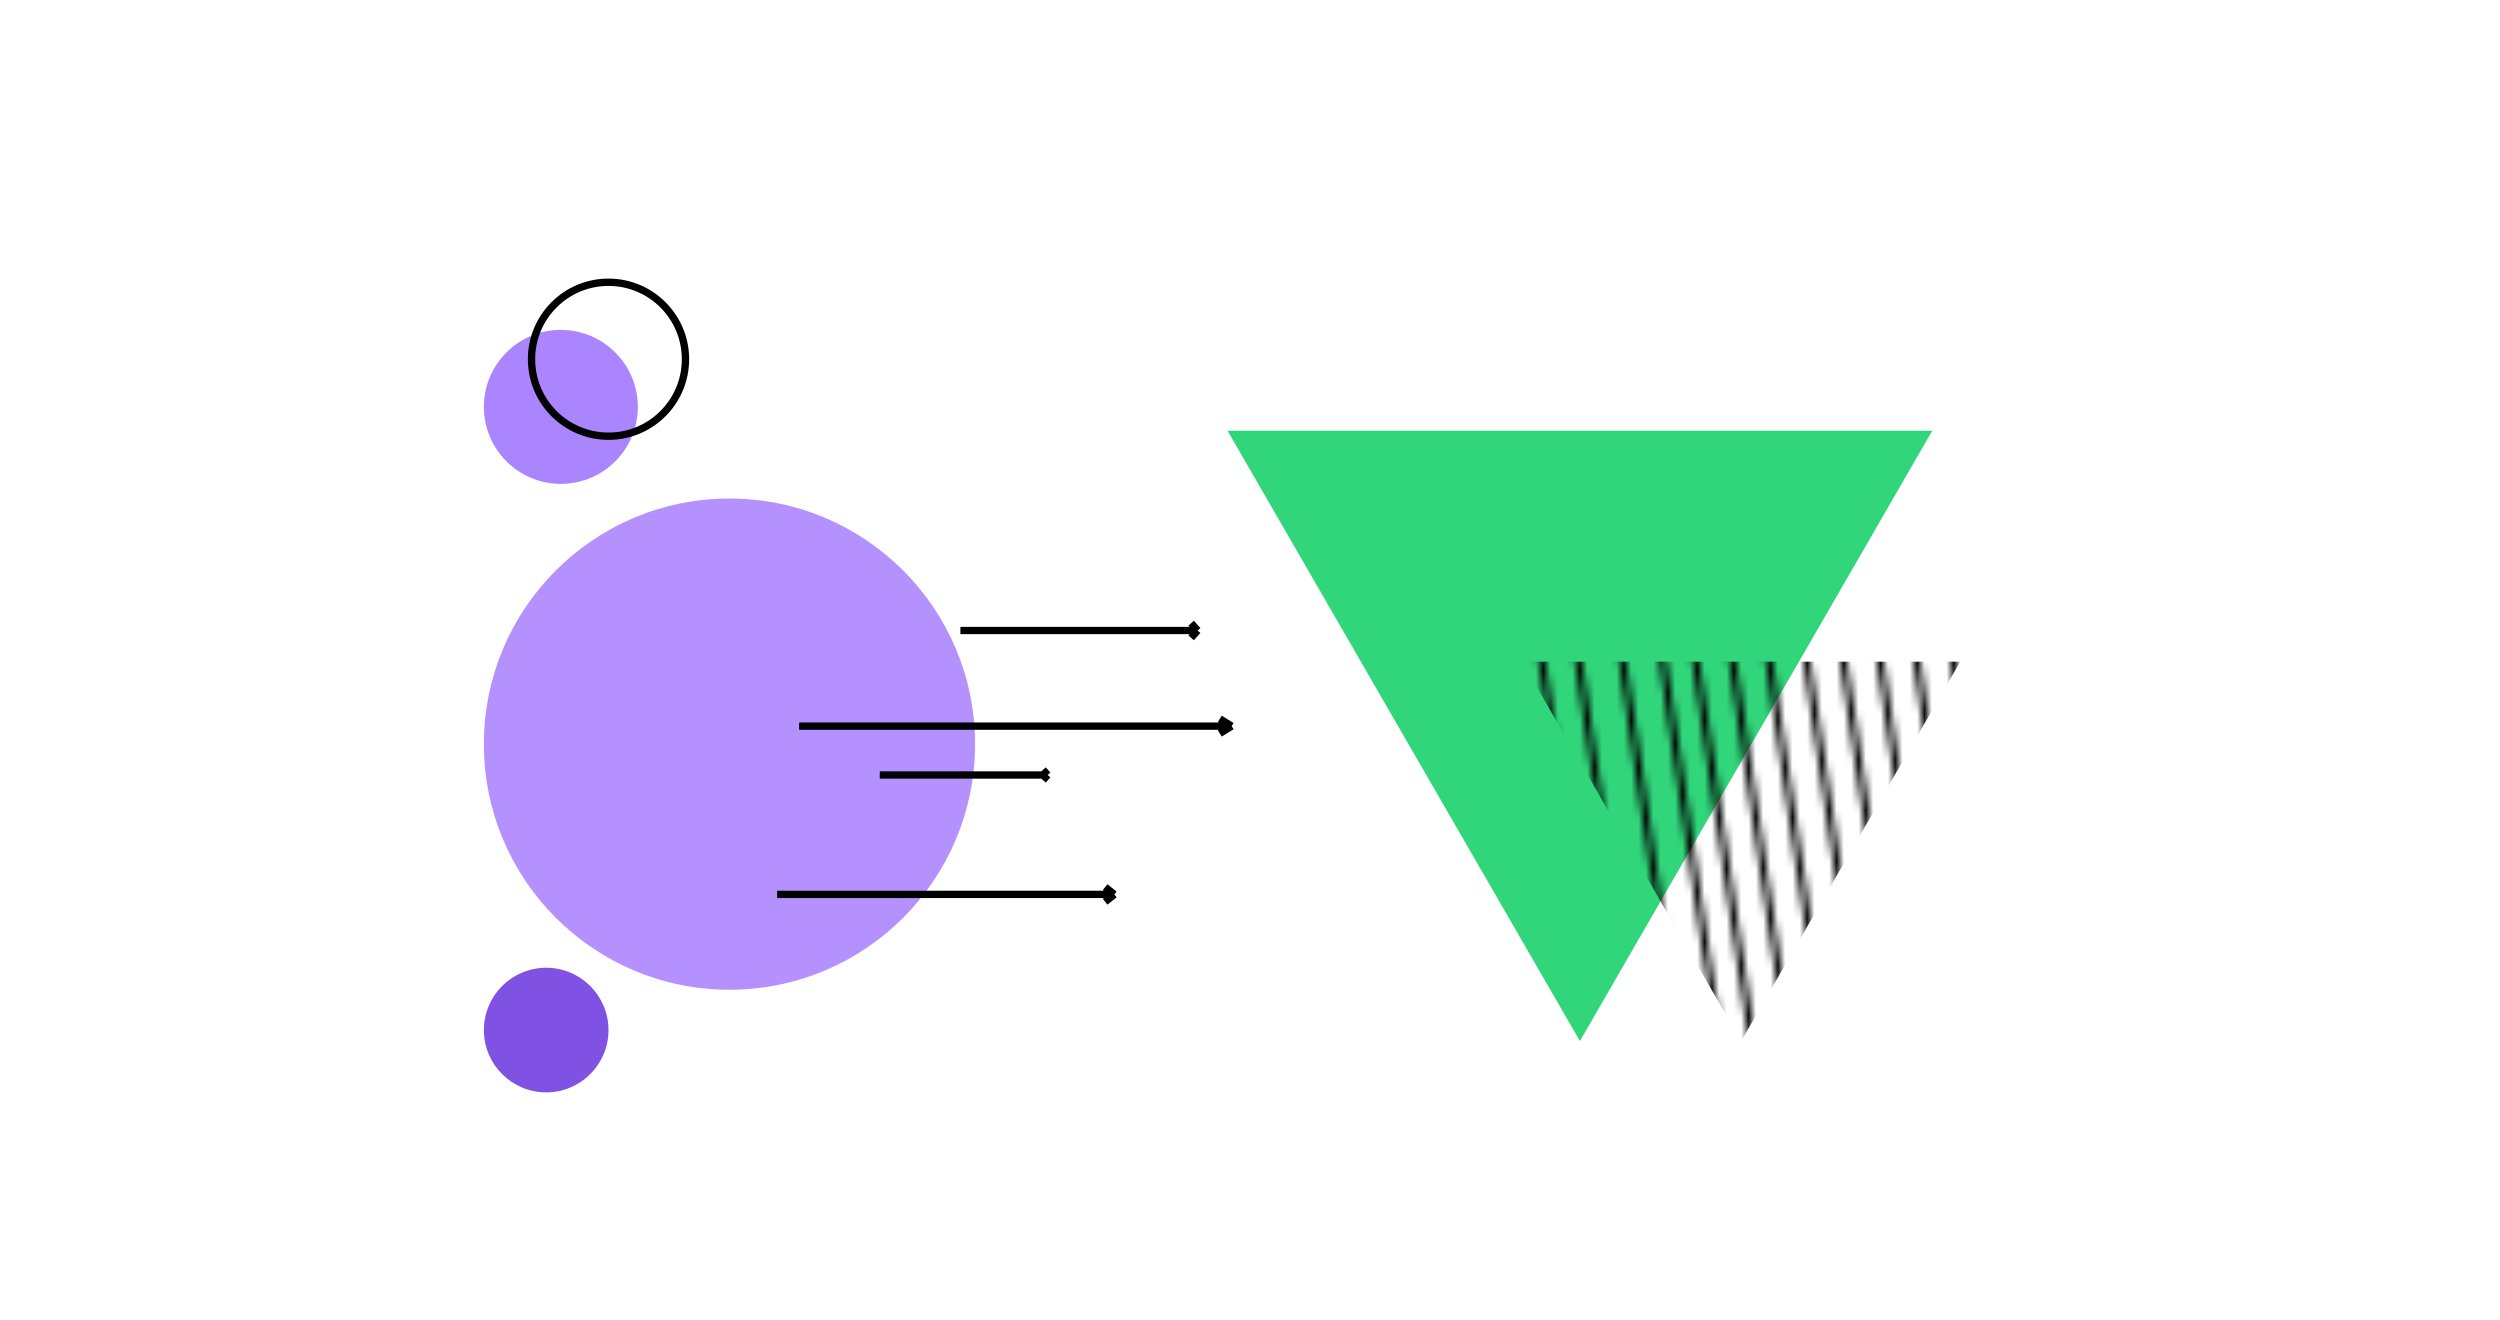 <svg width="341" height="180" viewBox="0 0 341 180" fill="none" xmlns="http://www.w3.org/2000/svg">
<circle cx="74.5" cy="140.5" r="8.5" fill="#8052E4"/>
<circle cx="99.5" cy="101.5" r="33.5" fill="#B491FF"/>
<circle cx="76.5" cy="55.5" r="10.5" fill="#AB85FF"/>
<circle cx="83" cy="49" r="10.5" stroke="black"/>
<path d="M215.5 142L263.564 58.75H167.436L215.5 142Z" fill="#31D67B"/>
<mask id="mask0" mask-type="alpha" maskUnits="userSpaceOnUse" x="209" y="86" width="66" height="57">
<path d="M226.5 88L234.5 142" stroke="black"/>
<path d="M231 88L239 142" stroke="black"/>
<path d="M236 88L244 142" stroke="black"/>
<path d="M241 88L249 142" stroke="black"/>
<path d="M246 87L254 141" stroke="black"/>
<path d="M251 87L259 141" stroke="black"/>
<path d="M256 87L264 141" stroke="black"/>
<path d="M261 87L269 141" stroke="black"/>
<path d="M266 87L274 141" stroke="black"/>
<path d="M221 88L229 142" stroke="black"/>
<path d="M215 88L223 142" stroke="black"/>
<path d="M210 88L218 142" stroke="black"/>
</mask>
<g mask="url(#mask0)">
<path d="M237.5 142L207.622 90.25H267.378L237.5 142Z" fill="black"/>
</g>
<path d="M109 99.043H168M168 99.043L166.384 98.043M168 99.043L166.384 100.043" stroke="black"/>
<path d="M131 86H163.359M163.359 86L162.473 85M163.359 86L162.473 87" stroke="black"/>
<path d="M120 105.707H142.897M142.897 105.707L142.27 105M142.897 105.707L142.27 106.415" stroke="black"/>
<path d="M106 122H152M152 122L150.74 121M152 122L150.74 123" stroke="black"/>
</svg>

